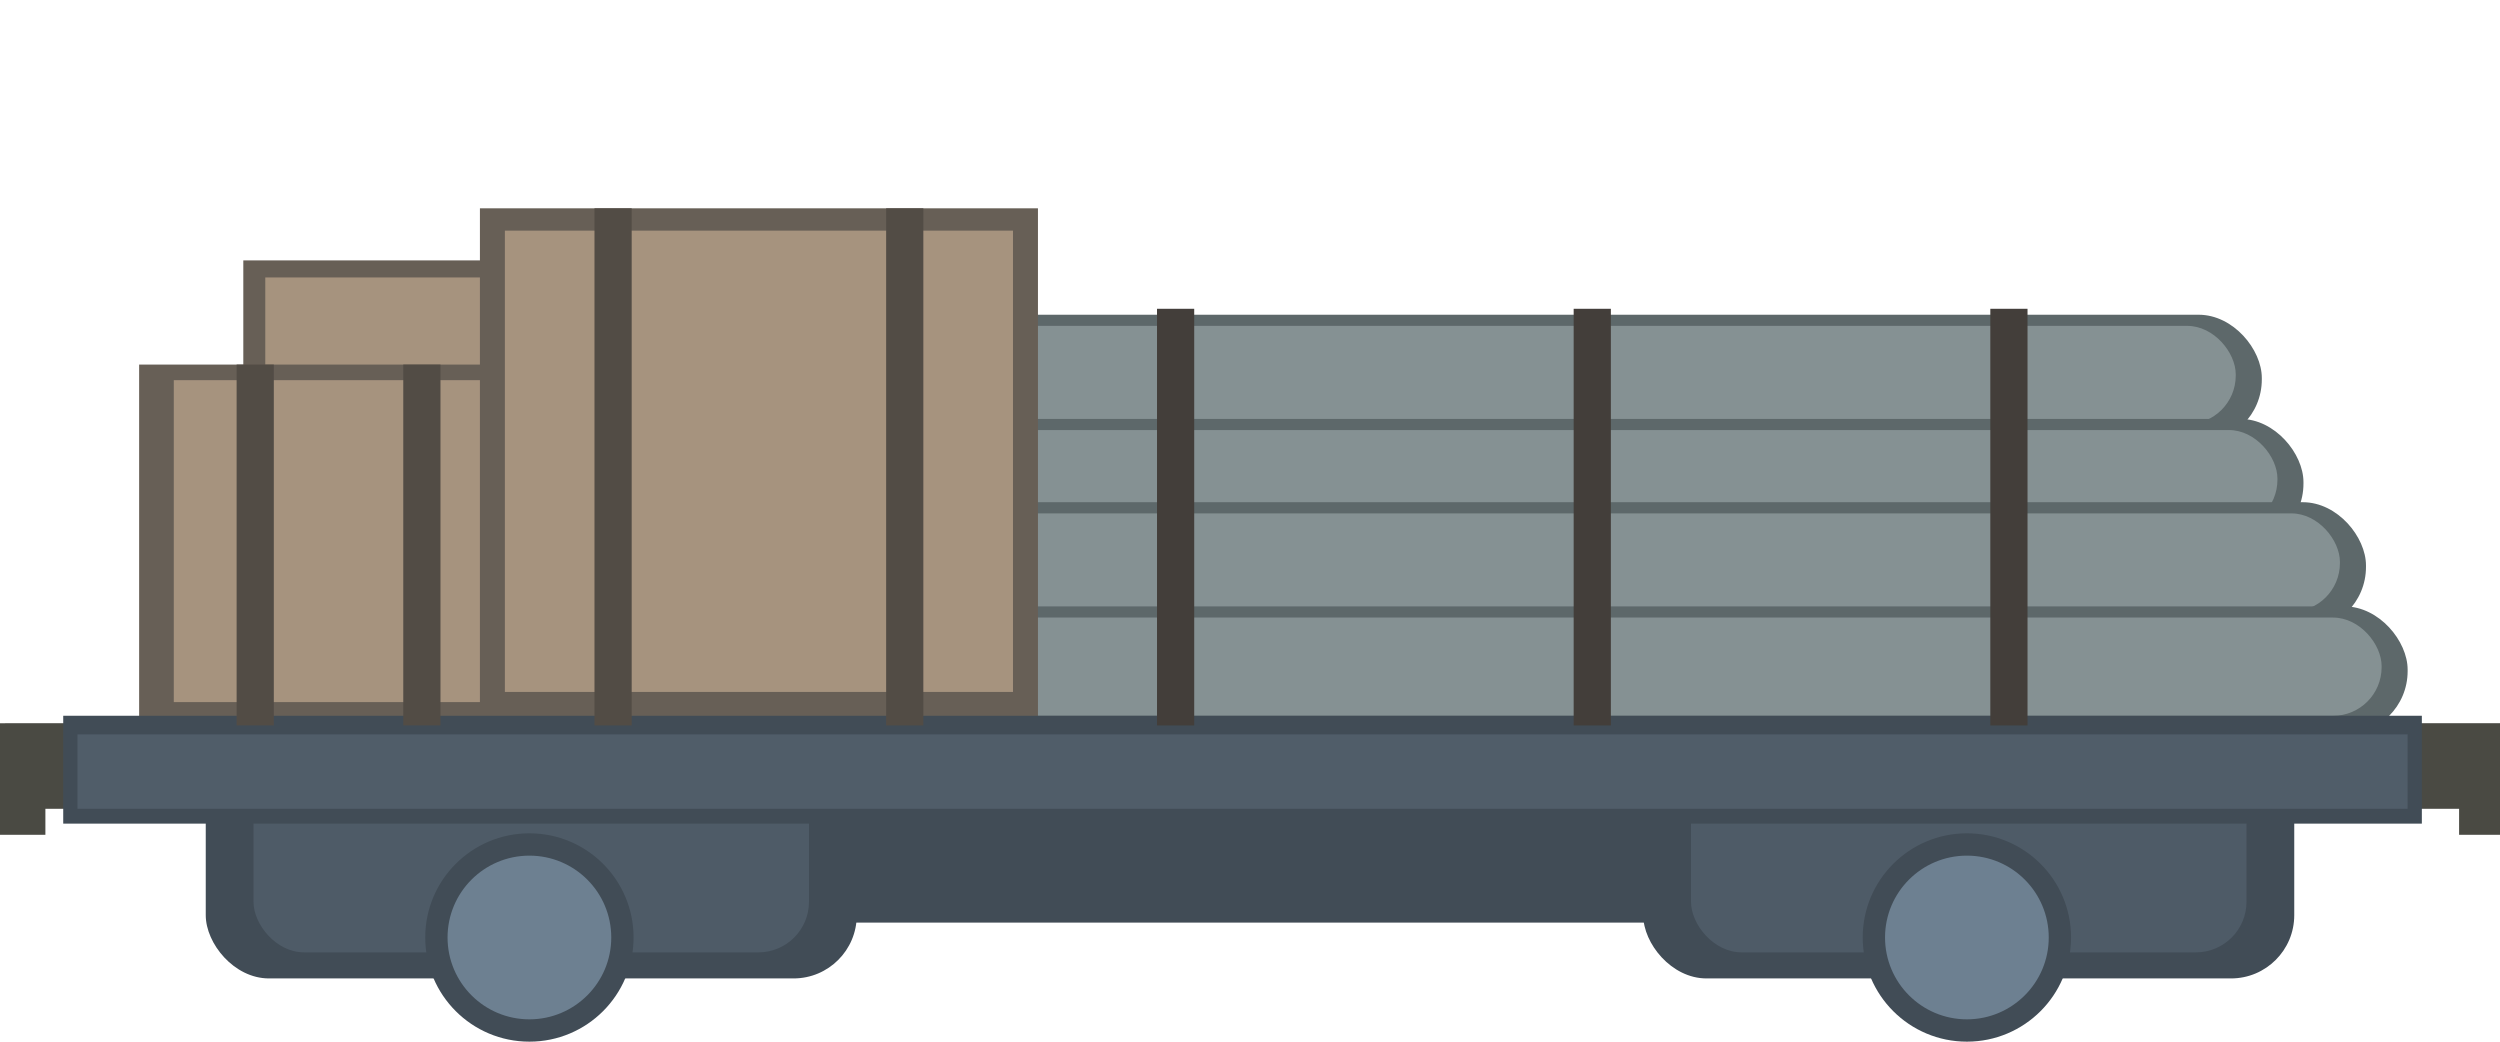 <?xml version="1.0" encoding="UTF-8" standalone="no"?>
<!-- Created with Inkscape (http://www.inkscape.org/) -->

<svg
   xmlns:dc="http://purl.org/dc/elements/1.1/"
   xmlns:cc="http://creativecommons.org/ns#"
   xmlns:rdf="http://www.w3.org/1999/02/22-rdf-syntax-ns#"
   xmlns:svg="http://www.w3.org/2000/svg"
   xmlns="http://www.w3.org/2000/svg"
   xmlns:sodipodi="http://sodipodi.sourceforge.net/DTD/sodipodi-0.dtd"
   xmlns:inkscape="http://www.inkscape.org/namespaces/inkscape"
   width="240"
   height="100"
   viewBox="0 0 63.5 26.458"
   version="1.1"
   id="svg8"
   inkscape:version="0.92.1 r15371"
   sodipodi:docname="wagon8.svg">
  <defs
     id="defs2" />
  <sodipodi:namedview
     id="base"
     pagecolor="#ffffff"
     bordercolor="#666666"
     borderopacity="1.0"
     inkscape:pageopacity="0.0"
     inkscape:pageshadow="2"
     inkscape:zoom="2.8"
     inkscape:cx="115.46619"
     inkscape:cy="13.928572"
     inkscape:document-units="mm"
     inkscape:current-layer="layer1"
     showgrid="false"
     units="px"
     inkscape:window-width="1884"
     inkscape:window-height="1051"
     inkscape:window-x="0"
     inkscape:window-y="0"
     inkscape:window-maximized="1"
     inkscape:snap-global="false" />
  <g
     inkscape:label="Calque 1"
     inkscape:groupmode="layer"
     id="layer1"
     transform="translate(0,-270.542)">
    <rect
       style="opacity:1;vector-effect:none;fill:#414c56;fill-opacity:1;stroke:none;stroke-width:0.349;stroke-linecap:butt;stroke-linejoin:miter;stroke-miterlimit:4;stroke-dasharray:none;stroke-dashoffset:0;stroke-opacity:1"
       id="rect1087"
       width="27.309"
       height="4.347"
       x="17.387"
       y="289.629" />
    <path
       inkscape:connector-curvature="0"
       style="display:inline;opacity:1;vector-effect:none;fill:#4a4a43;fill-opacity:1;stroke:none;stroke-width:0.349;stroke-linecap:butt;stroke-linejoin:miter;stroke-miterlimit:4;stroke-dasharray:none;stroke-dashoffset:0;stroke-opacity:1"
       d="m 4.876,288.911 v 2.174 H 1.153 v 0.661 H 0 v -0.661 -2.022 -0.151 z"
       id="rect849-3"
       sodipodi:nodetypes="ccccccccc" />
    <rect
       style="opacity:1;vector-effect:none;fill:#675f56;fill-opacity:1;stroke:none;stroke-width:0.286;stroke-linecap:butt;stroke-linejoin:miter;stroke-miterlimit:4;stroke-dasharray:none;stroke-dashoffset:0;stroke-opacity:1"
       id="rect929-9-2"
       width="12.473"
       height="10.016"
       x="6.18"
       y="277.156"
       ry="0" />
    <rect
       style="opacity:1;vector-effect:none;fill:#a6937e;fill-opacity:1;stroke:none;stroke-width:0.258;stroke-linecap:butt;stroke-linejoin:miter;stroke-miterlimit:4;stroke-dasharray:none;stroke-dashoffset:0;stroke-opacity:1"
       id="rect929-2-1-7"
       width="11.357"
       height="8.935"
       x="6.738"
       y="277.589"
       ry="0" />
    <rect
       style="opacity:1;vector-effect:none;fill:#5d686a;fill-opacity:1;stroke:none;stroke-width:0.349;stroke-linecap:butt;stroke-linejoin:miter;stroke-miterlimit:4;stroke-dasharray:none;stroke-dashoffset:0;stroke-opacity:1"
       id="rect860-6-5"
       width="39.326"
       height="3.251"
       x="18.124"
       y="278.536"
       ry="1.606" />
    <rect
       style="opacity:1;vector-effect:none;fill:#859193;fill-opacity:1;stroke:none;stroke-width:0.301;stroke-linecap:butt;stroke-linejoin:miter;stroke-miterlimit:4;stroke-dasharray:none;stroke-dashoffset:0;stroke-opacity:1"
       id="rect860-3-7-3"
       width="38.003"
       height="2.495"
       x="18.785"
       y="278.819"
       ry="1.233" />
    <rect
       style="opacity:1;vector-effect:none;fill:#5d686a;fill-opacity:1;stroke:none;stroke-width:0.349;stroke-linecap:butt;stroke-linejoin:miter;stroke-miterlimit:4;stroke-dasharray:none;stroke-dashoffset:0;stroke-opacity:1"
       id="rect860-5"
       width="39.326"
       height="3.251"
       x="19.182"
       y="281.182"
       ry="1.606" />
    <rect
       style="opacity:1;vector-effect:none;fill:#859193;fill-opacity:1;stroke:none;stroke-width:0.301;stroke-linecap:butt;stroke-linejoin:miter;stroke-miterlimit:4;stroke-dasharray:none;stroke-dashoffset:0;stroke-opacity:1"
       id="rect860-3-6"
       width="38.003"
       height="2.495"
       x="19.844"
       y="281.465"
       ry="1.233" />
    <rect
       style="opacity:1;vector-effect:none;fill:#5d686a;fill-opacity:1;stroke:none;stroke-width:0.349;stroke-linecap:butt;stroke-linejoin:miter;stroke-miterlimit:4;stroke-dasharray:none;stroke-dashoffset:0;stroke-opacity:1"
       id="rect860-6"
       width="39.326"
       height="3.251"
       x="20.77"
       y="283.298"
       ry="1.606" />
    <rect
       style="opacity:1;vector-effect:none;fill:#859193;fill-opacity:1;stroke:none;stroke-width:0.301;stroke-linecap:butt;stroke-linejoin:miter;stroke-miterlimit:4;stroke-dasharray:none;stroke-dashoffset:0;stroke-opacity:1"
       id="rect860-3-7"
       width="38.003"
       height="2.495"
       x="21.431"
       y="283.582"
       ry="1.233" />
    <rect
       style="opacity:1;vector-effect:none;fill:#675f56;fill-opacity:1;stroke:none;stroke-width:0.343;stroke-linecap:butt;stroke-linejoin:miter;stroke-miterlimit:4;stroke-dasharray:none;stroke-dashoffset:0;stroke-opacity:1"
       id="rect929-9"
       width="19.655"
       height="9.166"
       x="3.534"
       y="279.802"
       ry="0" />
    <rect
       style="opacity:1;vector-effect:none;fill:#5d686a;fill-opacity:1;stroke:none;stroke-width:0.349;stroke-linecap:butt;stroke-linejoin:miter;stroke-miterlimit:4;stroke-dasharray:none;stroke-dashoffset:0;stroke-opacity:1"
       id="rect860"
       width="39.326"
       height="3.251"
       x="21.828"
       y="285.944"
       ry="1.606" />
    <rect
       style="opacity:1;vector-effect:none;fill:#a6937e;fill-opacity:1;stroke:none;stroke-width:0.309;stroke-linecap:butt;stroke-linejoin:miter;stroke-miterlimit:4;stroke-dasharray:none;stroke-dashoffset:0;stroke-opacity:1"
       id="rect929-2-1"
       width="17.896"
       height="8.177"
       x="4.414"
       y="280.198"
       ry="0" />
    <rect
       style="opacity:1;vector-effect:none;fill:#859193;fill-opacity:1;stroke:none;stroke-width:0.301;stroke-linecap:butt;stroke-linejoin:miter;stroke-miterlimit:4;stroke-dasharray:none;stroke-dashoffset:0;stroke-opacity:1"
       id="rect860-3"
       width="38.003"
       height="2.495"
       x="22.49"
       y="286.228"
       ry="1.233" />
    <path
       inkscape:connector-curvature="0"
       style="display:inline;opacity:1;vector-effect:none;fill:#4a4a43;fill-opacity:1;stroke:none;stroke-width:0.349;stroke-linecap:butt;stroke-linejoin:miter;stroke-miterlimit:4;stroke-dasharray:none;stroke-dashoffset:0;stroke-opacity:1"
       d="m 58.738,288.911 v 2.174 h 3.723 v 0.661 h 1.153 v -0.661 -2.022 -0.151 z"
       id="rect849-3-3"
       sodipodi:nodetypes="ccccccccc" />
    <rect
       style="opacity:1;vector-effect:none;fill:#414c56;fill-opacity:1;stroke:none;stroke-width:0.442;stroke-linecap:butt;stroke-linejoin:miter;stroke-miterlimit:4;stroke-dasharray:none;stroke-dashoffset:0;stroke-opacity:1"
       id="rect979-75"
       width="16.536"
       height="6.615"
       x="41.738"
       y="288.779"
       ry="1.606" />
    <rect
       style="opacity:1;vector-effect:none;fill:#4e5b67;fill-opacity:1;stroke:none;stroke-width:0.365;stroke-linecap:butt;stroke-linejoin:miter;stroke-miterlimit:4;stroke-dasharray:none;stroke-dashoffset:0;stroke-opacity:1"
       id="rect979-2-3"
       width="14.109"
       height="5.292"
       x="42.952"
       y="289.44"
       ry="1.285" />
    <circle
       style="opacity:1;vector-effect:none;fill:#414c56;fill-opacity:1;stroke:none;stroke-width:0.349;stroke-linecap:butt;stroke-linejoin:miter;stroke-miterlimit:4;stroke-dasharray:none;stroke-dashoffset:0;stroke-opacity:1"
       id="path944-5"
       cx="49.959"
       cy="294.354"
       r="2.646" />
    <circle
       style="opacity:1;vector-effect:none;fill:#6d8091;fill-opacity:1;stroke:none;stroke-width:0.274;stroke-linecap:butt;stroke-linejoin:miter;stroke-miterlimit:4;stroke-dasharray:none;stroke-dashoffset:0;stroke-opacity:1"
       id="path944-2-6"
       cx="49.959"
       cy="294.354"
       r="2.079" />
    <rect
       style="opacity:1;vector-effect:none;fill:#675f56;fill-opacity:1;stroke:none;stroke-width:0.349;stroke-linecap:butt;stroke-linejoin:miter;stroke-miterlimit:4;stroke-dasharray:none;stroke-dashoffset:0;stroke-opacity:1"
       id="rect929"
       width="14.174"
       height="13.135"
       x="12.19"
       y="275.833"
       ry="0" />
    <rect
       style="opacity:1;vector-effect:none;fill:#414c56;fill-opacity:1;stroke:none;stroke-width:0.442;stroke-linecap:butt;stroke-linejoin:miter;stroke-miterlimit:4;stroke-dasharray:none;stroke-dashoffset:0;stroke-opacity:1"
       id="rect979"
       width="16.536"
       height="6.615"
       x="5.226"
       y="288.779"
       ry="1.606" />
    <rect
       style="opacity:1;vector-effect:none;fill:#4e5b67;fill-opacity:1;stroke:none;stroke-width:0.365;stroke-linecap:butt;stroke-linejoin:miter;stroke-miterlimit:4;stroke-dasharray:none;stroke-dashoffset:0;stroke-opacity:1"
       id="rect979-2"
       width="14.109"
       height="5.292"
       x="6.439"
       y="289.44"
       ry="1.285" />
    <rect
       style="opacity:1;vector-effect:none;fill:#414c56;fill-opacity:1;stroke:none;stroke-width:0.434;stroke-linecap:butt;stroke-linejoin:miter;stroke-miterlimit:4;stroke-dasharray:none;stroke-dashoffset:0;stroke-opacity:1"
       id="rect838-6"
       width="59.909"
       height="2.74"
       x="1.606"
       y="288.722" />
    <rect
       style="opacity:1;vector-effect:none;fill:#505d69;fill-opacity:1;stroke:none;stroke-width:0.358;stroke-linecap:butt;stroke-linejoin:miter;stroke-miterlimit:4;stroke-dasharray:none;stroke-dashoffset:0;stroke-opacity:1"
       id="rect838-7-5"
       width="59.185"
       height="1.89"
       x="1.968"
       y="289.195" />
    <circle
       style="opacity:1;vector-effect:none;fill:#414c56;fill-opacity:1;stroke:none;stroke-width:0.349;stroke-linecap:butt;stroke-linejoin:miter;stroke-miterlimit:4;stroke-dasharray:none;stroke-dashoffset:0;stroke-opacity:1"
       id="path944"
       cx="13.447"
       cy="294.354"
       r="2.646" />
    <circle
       style="opacity:1;vector-effect:none;fill:#6d8091;fill-opacity:1;stroke:none;stroke-width:0.274;stroke-linecap:butt;stroke-linejoin:miter;stroke-miterlimit:4;stroke-dasharray:none;stroke-dashoffset:0;stroke-opacity:1"
       id="path944-2"
       cx="13.447"
       cy="294.354"
       r="2.079" />
    <rect
       style="opacity:1;vector-effect:none;fill:#a6937e;fill-opacity:1;stroke:none;stroke-width:0.315;stroke-linecap:butt;stroke-linejoin:miter;stroke-miterlimit:4;stroke-dasharray:none;stroke-dashoffset:0;stroke-opacity:1"
       id="rect929-2"
       width="12.906"
       height="11.717"
       x="12.824"
       y="276.4"
       ry="0" />
    <rect
       style="opacity:1;vector-effect:none;fill:#524c45;fill-opacity:1;stroke:none;stroke-width:0.09;stroke-linecap:butt;stroke-linejoin:miter;stroke-miterlimit:4;stroke-dasharray:none;stroke-dashoffset:0;stroke-opacity:1"
       id="rect929-0"
       width="0.945"
       height="13.135"
       x="22.508"
       y="275.833"
       ry="0" />
    <rect
       style="opacity:1;vector-effect:none;fill:#524c45;fill-opacity:1;stroke:none;stroke-width:0.09;stroke-linecap:butt;stroke-linejoin:miter;stroke-miterlimit:4;stroke-dasharray:none;stroke-dashoffset:0;stroke-opacity:1"
       id="rect929-0-9"
       width="0.945"
       height="13.135"
       x="15.1"
       y="275.833"
       ry="0" />
    <rect
       style="opacity:1;vector-effect:none;fill:#433e3a;fill-opacity:1;stroke:none;stroke-width:0.081;stroke-linecap:butt;stroke-linejoin:miter;stroke-miterlimit:4;stroke-dasharray:none;stroke-dashoffset:0;stroke-opacity:1"
       id="rect929-0-3"
       width="0.945"
       height="10.583"
       x="29.388"
       y="278.385"
       ry="0" />
    <rect
       style="opacity:1;vector-effect:none;fill:#433e3a;fill-opacity:1;stroke:none;stroke-width:0.081;stroke-linecap:butt;stroke-linejoin:miter;stroke-miterlimit:4;stroke-dasharray:none;stroke-dashoffset:0;stroke-opacity:1"
       id="rect929-0-3-6"
       width="0.945"
       height="10.583"
       x="39.971"
       y="278.385"
       ry="0" />
    <rect
       style="opacity:1;vector-effect:none;fill:#433e3a;fill-opacity:1;stroke:none;stroke-width:0.081;stroke-linecap:butt;stroke-linejoin:miter;stroke-miterlimit:4;stroke-dasharray:none;stroke-dashoffset:0;stroke-opacity:1"
       id="rect929-0-3-6-0"
       width="0.945"
       height="10.583"
       x="50.554"
       y="278.385"
       ry="0" />
    <rect
       style="opacity:1;vector-effect:none;fill:#524c45;fill-opacity:1;stroke:none;stroke-width:0.075;stroke-linecap:butt;stroke-linejoin:miter;stroke-miterlimit:4;stroke-dasharray:none;stroke-dashoffset:0;stroke-opacity:1"
       id="rect929-9-6"
       width="0.945"
       height="9.166"
       x="6.01"
       y="279.802"
       ry="0" />
    <rect
       style="opacity:1;vector-effect:none;fill:#524c45;fill-opacity:1;stroke:none;stroke-width:0.075;stroke-linecap:butt;stroke-linejoin:miter;stroke-miterlimit:4;stroke-dasharray:none;stroke-dashoffset:0;stroke-opacity:1"
       id="rect929-9-6-2"
       width="0.945"
       height="9.166"
       x="10.243"
       y="279.802"
       ry="0" />
  </g>
</svg>

